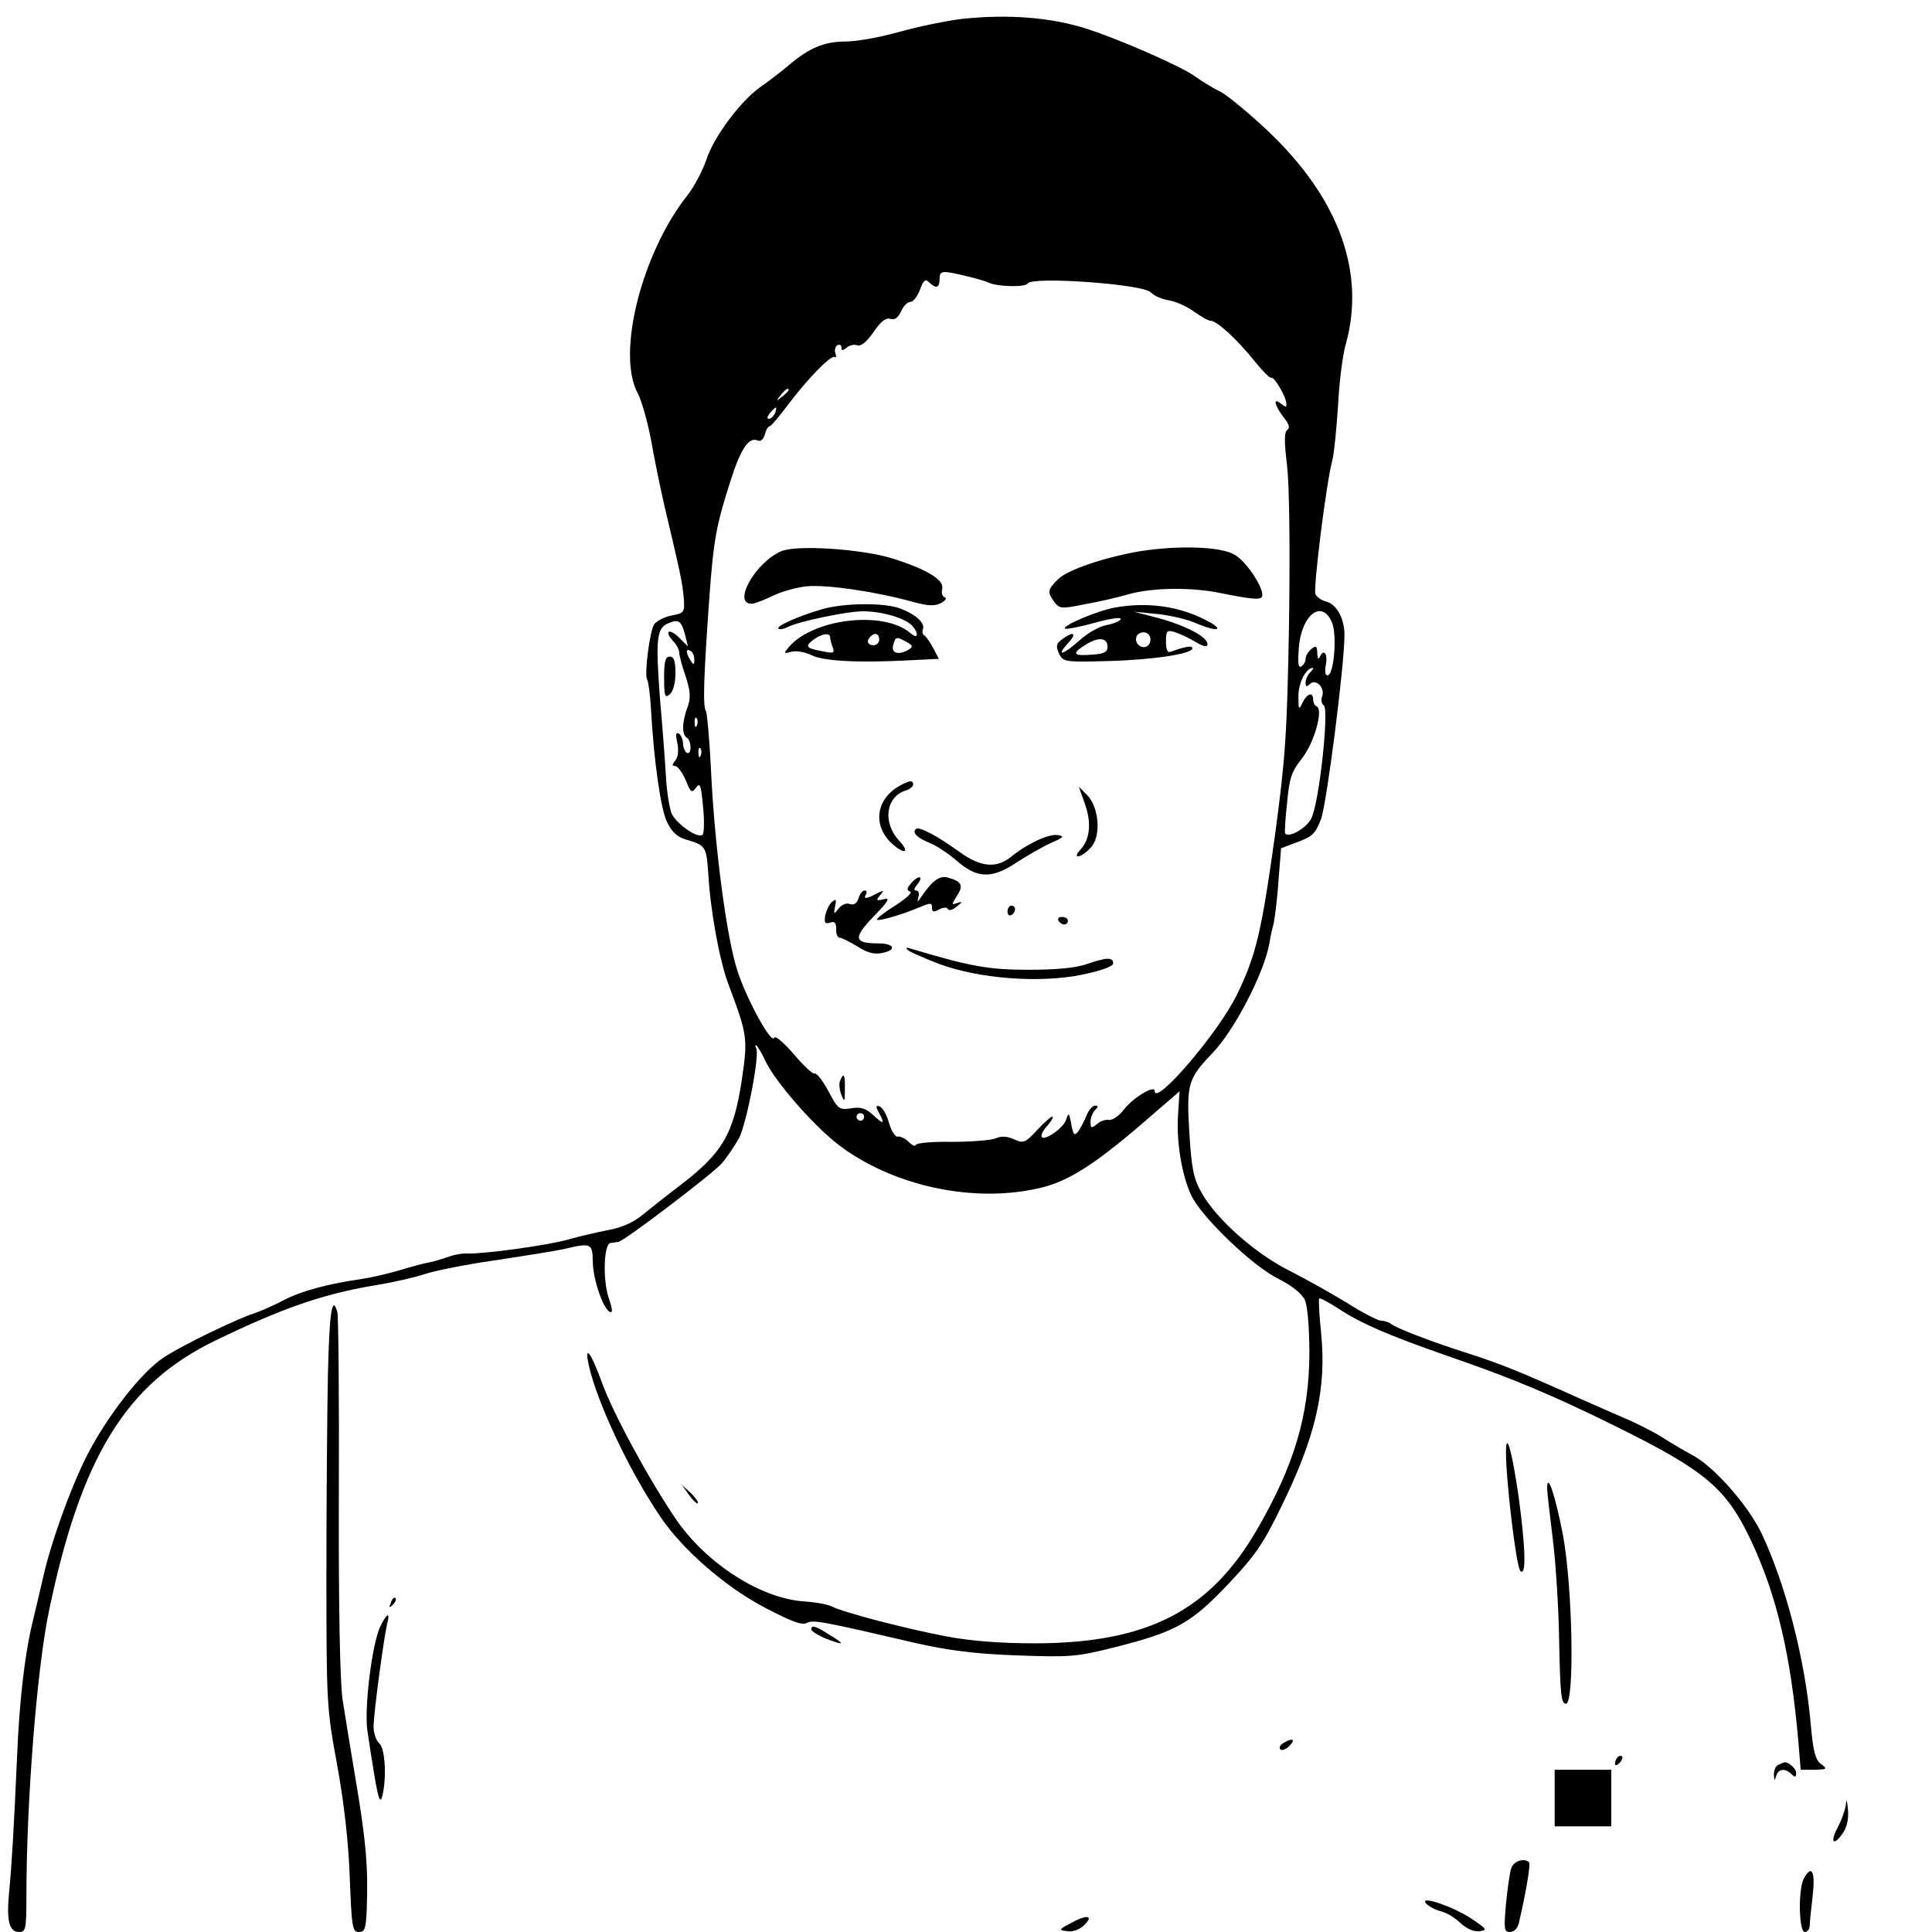 <?xml version="1.0" standalone="no"?>
<!DOCTYPE svg PUBLIC "-//W3C//DTD SVG 20010904//EN"
 "http://www.w3.org/TR/2001/REC-SVG-20010904/DTD/svg10.dtd">
<svg version="1.0" xmlns="http://www.w3.org/2000/svg"
 width="512pt" height="512pt" viewBox="0 0 512 512"
 preserveAspectRatio="xMidYMid meet">

<g transform="translate(0,512) scale(0.1,-0.1)"
fill="#000000" stroke="none">
<path d="M2550 5070 c-41 -5 -115 -20 -165 -34 -49 -14 -114 -26 -143 -26 -58
0 -98 -17 -153 -64 -20 -17 -53 -42 -73 -56 -53 -37 -124 -132 -144 -193 -10
-29 -32 -71 -49 -93 -122 -153 -190 -421 -133 -526 11 -21 26 -76 35 -122 8
-47 24 -124 35 -173 42 -177 49 -209 52 -248 3 -38 1 -40 -32 -46 -19 -4 -39
-14 -46 -23 -12 -17 -27 -133 -19 -147 3 -4 8 -39 10 -76 8 -142 26 -268 43
-302 11 -24 27 -39 47 -45 55 -16 57 -18 62 -91 6 -102 30 -232 54 -295 50
-133 51 -142 35 -251 -22 -145 -51 -195 -166 -282 -30 -23 -72 -56 -94 -74
-26 -22 -57 -36 -95 -43 -31 -6 -78 -17 -106 -25 -51 -15 -220 -38 -265 -37
-14 1 -36 -3 -50 -8 -14 -5 -36 -12 -50 -15 -14 -2 -50 -12 -80 -21 -30 -9
-77 -20 -105 -24 -89 -13 -158 -32 -202 -55 -24 -13 -60 -29 -81 -36 -48 -16
-183 -81 -236 -115 -60 -38 -154 -159 -208 -266 -44 -89 -95 -231 -116 -328
-6 -25 -17 -74 -26 -110 -21 -88 -35 -210 -41 -360 -8 -181 -14 -287 -21 -356
-7 -74 0 -104 27 -104 17 0 19 8 19 93 0 255 28 607 60 759 85 407 204 601
440 715 175 85 286 124 425 147 50 8 109 22 132 30 24 8 107 25 185 36 79 12
161 25 183 30 71 17 75 15 76 -32 0 -48 28 -129 46 -135 7 -3 6 9 -4 38 -16
48 -13 143 5 145 7 1 16 2 21 3 15 2 244 176 273 207 14 16 35 47 47 69 20 40
55 221 45 237 -3 4 -3 8 0 8 2 0 14 -19 25 -43 27 -55 121 -163 187 -216 146
-115 370 -163 549 -117 74 19 149 69 295 197 l66 57 -4 -61 c-5 -72 10 -162
35 -215 27 -57 161 -186 229 -220 38 -19 64 -40 72 -57 7 -15 12 -73 12 -143
-1 -163 -40 -295 -139 -466 -125 -215 -290 -300 -586 -301 -94 0 -171 6 -235
18 -107 20 -275 64 -304 79 -11 6 -44 12 -74 14 -114 7 -259 99 -340 217 -71
104 -167 281 -196 361 -30 83 -49 107 -35 45 23 -99 107 -278 190 -400 59 -87
174 -187 279 -241 67 -35 96 -46 108 -39 17 9 38 5 292 -54 85 -19 154 -28
266 -32 141 -5 156 -4 260 22 161 41 200 63 298 166 70 74 93 106 139 201 94
190 123 317 108 466 -5 48 -7 89 -5 91 2 2 25 -10 51 -27 63 -41 131 -70 288
-125 172 -59 281 -105 445 -186 241 -119 295 -165 361 -305 68 -145 105 -303
125 -533 l6 -73 37 0 c33 1 35 2 17 15 -15 11 -21 34 -27 102 -15 175 -67 375
-131 510 -37 76 -127 178 -185 208 -21 11 -56 32 -78 46 -22 14 -69 38 -105
53 -36 16 -83 36 -105 46 -160 72 -216 95 -297 121 -104 33 -198 69 -212 81
-6 4 -17 8 -26 8 -8 0 -49 21 -90 47 -41 25 -110 64 -154 86 -91 46 -193 137
-231 205 -22 38 -27 64 -33 158 -8 131 -4 145 60 212 58 59 138 213 152 292 2
14 7 37 11 51 3 14 10 66 13 114 l7 87 45 17 c38 14 47 23 61 61 15 41 62 407
62 488 0 43 -21 81 -49 88 -12 3 -25 12 -28 20 -6 16 29 297 45 355 5 20 11
85 15 145 3 60 12 134 21 164 52 189 -19 385 -207 563 -51 48 -107 94 -124
103 -17 8 -49 27 -71 43 -35 25 -194 95 -280 123 -96 32 -212 41 -335 28z m8
-681 c26 -6 54 -14 62 -18 23 -11 98 -13 104 -2 12 19 308 -2 326 -24 7 -8 28
-18 49 -21 20 -4 50 -18 67 -31 17 -12 36 -23 42 -23 17 0 71 -50 115 -105 22
-27 42 -48 46 -46 7 4 39 -49 40 -68 1 -11 -2 -11 -14 -1 -22 18 -18 -3 6 -35
15 -18 18 -29 11 -34 -9 -5 -9 -31 -1 -96 6 -55 8 -218 5 -420 -5 -292 -10
-355 -36 -550 -37 -266 -51 -326 -102 -431 -49 -101 -218 -298 -218 -255 0 17
-60 -20 -82 -50 -12 -16 -30 -28 -39 -27 -9 2 -23 -3 -32 -11 -15 -12 -17 -11
-17 6 0 10 5 24 12 31 9 9 9 12 0 12 -7 0 -17 -12 -23 -27 -6 -15 -16 -34 -22
-42 -10 -12 -13 -8 -18 20 -6 31 -7 32 -14 11 -8 -24 -65 -61 -65 -42 0 6 7
18 15 26 8 9 15 19 15 24 0 5 -17 -9 -38 -31 -35 -38 -39 -40 -65 -28 -19 8
-34 9 -49 2 -13 -5 -65 -9 -115 -9 -51 1 -94 -3 -96 -8 -2 -5 -10 -1 -19 8 -9
9 -22 15 -29 14 -6 -2 -17 15 -23 36 -6 22 -17 41 -25 44 -10 3 -11 0 -2 -16
17 -32 13 -33 -15 -7 -20 18 -33 22 -58 18 -32 -5 -35 -3 -61 46 -15 28 -31
48 -36 46 -4 -3 -29 20 -55 51 -27 31 -50 51 -52 44 -7 -19 -71 97 -97 175
-29 85 -62 337 -71 539 -4 77 -10 146 -13 151 -9 13 -6 90 8 290 12 167 19
203 58 324 26 81 47 113 70 104 9 -4 16 2 20 16 3 11 8 21 12 21 4 0 24 24 46
53 53 71 117 137 127 131 4 -3 5 1 2 9 -3 8 -1 18 5 22 6 3 11 1 11 -6 0 -9 3
-9 14 0 7 6 20 9 28 6 9 -4 25 9 43 35 19 28 33 39 45 35 11 -4 20 3 28 20 6
14 17 25 25 25 7 0 18 14 25 32 9 25 14 30 24 20 18 -18 28 -15 28 8 0 23 5
24 68 9z m-468 -303 c0 -2 -8 -10 -17 -17 -16 -13 -17 -12 -4 4 13 16 21 21
21 13z m-36 -61 c-4 -8 -11 -15 -16 -15 -6 0 -5 6 2 15 7 8 14 15 16 15 2 0 1
-7 -2 -15z m1476 -555 c14 -34 5 -140 -12 -140 -6 0 -8 12 -4 30 5 29 -7 42
-17 18 -3 -7 -6 -2 -6 11 -1 20 -3 21 -16 11 -8 -7 -15 -18 -15 -26 0 -7 -5
-16 -11 -20 -9 -5 -10 9 -7 49 7 89 62 130 88 67z m-1714 -34 l7 -29 -22 22
c-27 27 -42 20 -18 -7 10 -10 17 -24 17 -31 0 -7 7 -35 17 -63 13 -41 14 -57
5 -82 -15 -40 -15 -73 -2 -81 6 -3 10 -15 10 -26 0 -11 -4 -17 -10 -14 -5 3
-10 15 -10 25 0 10 -5 22 -11 26 -8 4 -9 -3 -4 -25 4 -20 2 -37 -5 -46 -9 -11
-10 -15 -1 -15 7 0 19 -17 28 -37 13 -33 16 -36 28 -20 10 14 13 7 18 -50 4
-37 3 -71 -1 -75 -12 -12 -72 30 -83 58 -5 15 -12 56 -14 93 -2 36 -9 131 -16
210 -12 159 -9 188 24 200 26 11 33 5 43 -33z m24 -64 c0 -15 -2 -15 -10 -2
-13 20 -13 33 0 25 6 -3 10 -14 10 -23z m1632 -34 c-7 -7 -12 -19 -12 -27 0
-11 3 -12 11 -4 16 16 41 -10 33 -32 -4 -9 -2 -20 4 -24 15 -9 -12 -260 -33
-300 -13 -26 -59 -52 -69 -40 -2 2 0 39 5 82 6 66 12 83 40 118 32 41 57 130
38 137 -5 2 -9 10 -9 18 0 21 -16 17 -28 -8 -10 -21 -11 -19 -11 16 -1 35 20
76 38 76 3 0 0 -5 -7 -12z m-1625 -140 c-3 -8 -6 -5 -6 6 -1 11 2 17 5 13 3
-3 4 -12 1 -19z m10 -80 c-3 -8 -6 -5 -6 6 -1 11 2 17 5 13 3 -3 4 -12 1 -19z
m433 -958 c0 -5 -4 -10 -10 -10 -5 0 -10 5 -10 10 0 6 5 10 10 10 6 0 10 -4
10 -10z"/>
<path d="M2070 3659 c-68 -29 -130 -139 -78 -139 7 0 31 9 54 20 23 12 64 23
90 26 50 6 187 -14 283 -41 41 -11 58 -12 75 -3 11 6 16 13 10 15 -7 2 -10 12
-7 22 6 24 -40 52 -132 81 -80 25 -255 37 -295 19z"/>
<path d="M3020 3659 c-93 -16 -191 -49 -216 -74 -28 -28 -29 -34 -10 -60 13
-18 19 -19 77 -7 35 6 89 18 119 27 64 18 165 19 241 4 83 -17 108 -19 113
-11 10 17 -41 96 -74 113 -38 21 -150 24 -250 8z"/>
<path d="M2180 3506 c-62 -18 -124 -45 -117 -52 3 -3 14 -1 24 4 28 15 158 42
200 42 49 0 108 -17 128 -36 21 -21 19 -41 -2 -22 -69 60 -254 40 -321 -35
-16 -19 -16 -20 6 -14 12 3 36 -1 52 -9 31 -16 122 -21 257 -14 l81 4 -14 27
c-8 15 -18 30 -23 34 -6 3 -8 11 -5 18 6 17 -22 41 -65 56 -44 14 -143 13
-201 -3z m20 -75 c0 -5 3 -17 7 -27 5 -15 2 -16 -27 -10 -44 8 -48 13 -24 31
22 16 44 19 44 6z m130 -6 c0 -8 -7 -15 -15 -15 -16 0 -20 12 -8 23 11 12 23
8 23 -8z m72 -6 c17 -9 18 -13 7 -20 -26 -16 -48 -11 -42 11 6 23 8 24 35 9z"/>
<path d="M2955 3510 c-46 -8 -140 -48 -133 -56 3 -2 38 4 77 15 39 11 71 16
71 11 0 -5 -16 -12 -35 -16 -20 -3 -52 -21 -73 -40 -43 -39 -66 -46 -32 -9 25
27 16 34 -15 11 -16 -11 -17 -18 -9 -37 11 -23 14 -24 125 -21 123 3 229 19
229 34 0 8 -18 5 -57 -9 -9 -4 -13 5 -13 27 0 28 2 31 23 25 12 -4 37 -15 55
-26 22 -13 32 -15 32 -6 0 19 -57 49 -130 69 l-65 17 60 -6 c33 -3 82 -14 108
-26 58 -24 74 -16 20 11 -71 36 -154 47 -238 32z m92 -94 c-4 -9 -13 -13 -22
-10 -18 7 -20 31 -2 37 17 6 31 -9 24 -27z m-112 -10 c0 -14 -9 -19 -42 -21
-50 -4 -54 3 -15 27 34 21 57 18 57 -6z"/>
<path d="M2385 3038 c-62 -34 -73 -102 -25 -150 35 -34 55 -30 22 5 -43 47
-35 115 18 132 11 3 20 11 20 16 0 12 -10 11 -35 -3z"/>
<path d="M2875 2990 c18 -50 14 -94 -12 -122 -24 -26 2 -22 27 5 29 29 23 108
-9 140 l-22 22 16 -45z"/>
<path d="M2427 2923 c-10 -10 3 -23 37 -37 18 -7 49 -28 69 -45 55 -49 94 -51
159 -8 29 19 71 43 93 53 34 15 37 18 18 21 -22 4 -80 -22 -124 -58 -39 -31
-80 -27 -136 13 -59 43 -108 69 -116 61z"/>
<path d="M2416 2781 c-13 -15 -14 -20 -4 -24 7 -2 -10 -18 -40 -37 -29 -18
-50 -35 -48 -37 5 -5 63 12 114 33 28 12 32 12 32 -2 0 -11 4 -12 19 -4 11 6
21 6 23 1 2 -5 12 -3 23 6 16 13 17 15 2 10 -16 -6 -16 -5 -1 19 18 27 13 38
-23 48 -22 7 -42 -7 -71 -50 -11 -16 -12 -16 -8 -1 3 9 0 17 -6 17 -7 0 -6 5
2 15 19 23 6 28 -14 6z"/>
<path d="M2275 2739 c-4 -13 -12 -18 -22 -15 -9 4 -22 -1 -30 -11 -13 -17 -14
-16 -10 5 4 18 3 21 -8 12 -7 -6 -15 -22 -18 -36 -3 -20 -1 -23 13 -19 12 4
16 0 16 -17 -1 -13 4 -23 9 -23 6 0 27 -11 47 -23 28 -18 46 -22 68 -17 38 8
29 25 -13 25 -64 0 -67 14 -12 71 40 41 45 51 27 46 -20 -5 -21 -3 -10 10 12
14 11 15 -9 5 -27 -15 -36 -15 -28 -2 3 6 2 10 -4 10 -5 0 -13 -9 -16 -21z"/>
<path d="M2670 2704 c0 -8 5 -12 10 -9 6 3 10 10 10 16 0 5 -4 9 -10 9 -5 0
-10 -7 -10 -16z"/>
<path d="M2805 2680 c3 -5 10 -10 16 -10 5 0 9 5 9 10 0 6 -7 10 -16 10 -8 0
-12 -4 -9 -10z"/>
<path d="M2405 2603 c6 -6 44 -22 85 -38 107 -39 265 -51 378 -28 52 11 82 22
82 30 0 17 -18 16 -70 -2 -28 -10 -80 -15 -154 -15 -106 0 -155 9 -309 55 -14
5 -18 4 -12 -2z"/>
<path d="M2226 2255 c-3 -8 -1 -25 4 -37 8 -20 9 -18 9 15 1 39 -3 47 -13 22z"/>
<path d="M1760 3324 c0 -49 2 -55 15 -44 9 8 15 30 15 56 0 32 -4 44 -15 44
-12 0 -15 -13 -15 -56z"/>
<path d="M869 1478 c-2 -101 -4 -340 -4 -533 0 -341 1 -354 29 -505 18 -100
30 -206 33 -298 5 -130 7 -142 24 -142 16 0 19 9 21 63 4 107 -2 177 -28 332
-14 83 -30 182 -36 220 -7 43 -11 253 -10 540 1 259 -1 478 -4 488 -14 47 -21
1 -25 -165z"/>
<path d="M3991 1275 c-1 -71 27 -307 38 -318 16 -16 14 58 -4 193 -17 119 -33
180 -34 125z"/>
<path d="M4100 1177 c0 -10 7 -71 15 -135 8 -64 16 -189 17 -277 3 -134 5
-160 18 -160 23 0 18 306 -8 447 -20 103 -41 168 -42 125z"/>
<path d="M1826 1158 c10 -14 21 -24 23 -22 3 3 -6 15 -18 27 l-24 22 19 -27z"/>
<path d="M1036 873 c-6 -14 -5 -15 5 -6 7 7 10 15 7 18 -3 3 -9 -2 -12 -12z"/>
<path d="M1007 808 c-21 -47 -41 -206 -34 -270 4 -29 13 -87 20 -128 10 -59
15 -70 20 -50 12 46 8 127 -8 140 -8 7 -15 27 -15 44 0 35 27 234 36 273 9 33
-1 28 -19 -9z"/>
<path d="M2150 802 c0 -5 18 -16 40 -25 49 -19 51 -15 6 12 -36 23 -46 25 -46
13z"/>
<path d="M3400 500 c-8 -5 -11 -12 -7 -16 4 -4 15 0 24 9 18 18 8 23 -17 7z"/>
<path d="M4287 463 c-4 -3 -7 -11 -7 -17 0 -6 5 -5 12 2 6 6 9 14 7 17 -3 3
-9 2 -12 -2z"/>
<path d="M4713 443 c-7 -2 -12 -14 -12 -26 1 -17 2 -18 6 -4 5 20 24 22 41 5
9 -9 12 -8 12 4 0 12 -24 32 -33 27 -1 0 -8 -3 -14 -6z"/>
<path d="M4120 355 l0 -75 75 0 75 0 0 75 0 75 -75 0 -75 0 0 -75z"/>
<path d="M4892 340 c-1 -14 -11 -42 -22 -63 -22 -41 -10 -51 15 -13 10 15 15
39 12 63 -2 22 -4 27 -5 13z"/>
<path d="M4005 169 c-4 -11 -10 -54 -14 -95 -6 -67 -5 -74 11 -74 10 0 20 10
23 23 19 82 32 157 27 162 -13 12 -41 3 -47 -16z"/>
<path d="M4780 141 c-15 -29 -13 -141 3 -141 7 0 13 8 13 18 0 9 4 45 8 80 7
63 -3 82 -24 43z"/>
<path d="M3779 76 c7 -8 24 -17 39 -21 15 -3 39 -18 53 -32 17 -15 36 -23 50
-21 21 3 19 6 -18 31 -48 33 -143 66 -124 43z"/>
<path d="M2835 22 c-30 -16 -30 -17 -6 -20 14 -2 32 4 45 17 26 26 5 28 -39 3z"/>
</g>
</svg>
